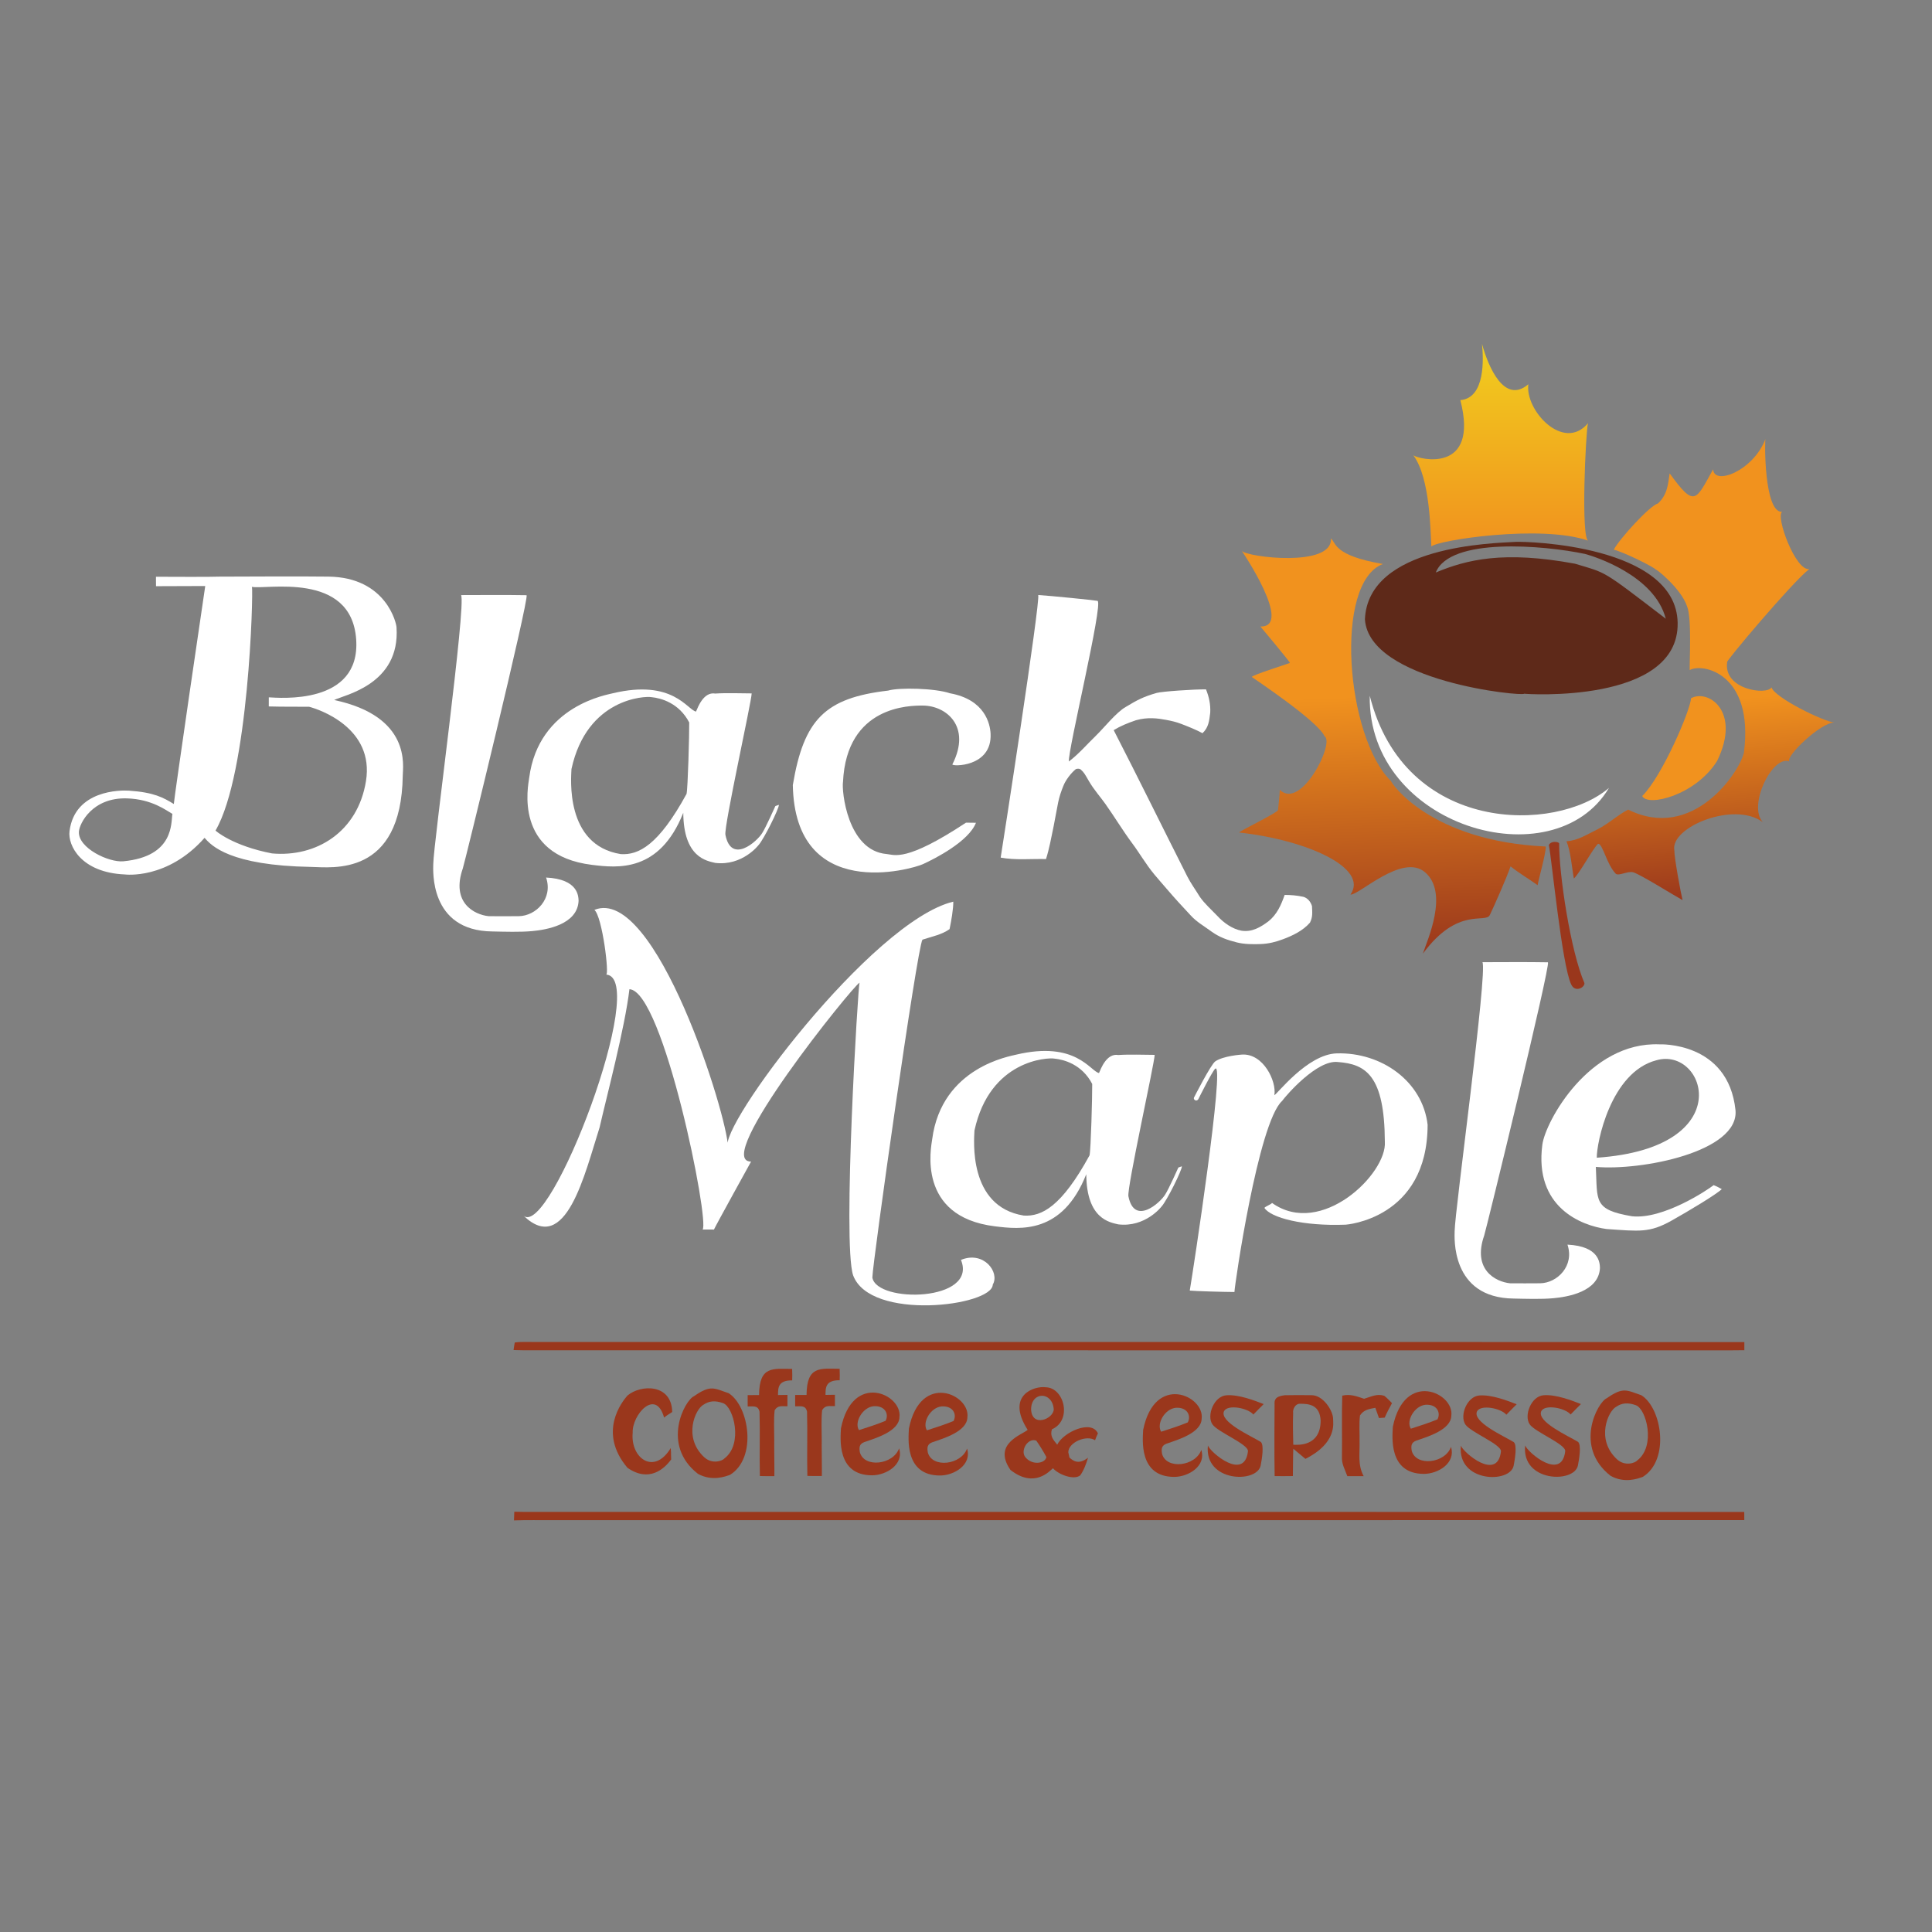 <?xml version="1.0" encoding="utf-8"?>
<svg viewBox="0 0 1024 1024" xmlns="http://www.w3.org/2000/svg">
  <rect x="0" y="0" width="1024" height="1024" fill="#808080" stroke="none"/>
  <defs>
    <linearGradient gradientUnits="userSpaceOnUse" x1="795.51" y1="182.23" x2="795.51" y2="289.69" id="gradient-3">
      <stop offset="0" style="stop-color: rgb(241, 206, 30);"/>
      <stop offset="1" style="stop-color: rgb(241, 146, 30);"/>
    </linearGradient>
    <linearGradient gradientUnits="userSpaceOnUse" x1="738.024" y1="285.402" x2="738.024" y2="505.46" id="gradient-2" gradientTransform="matrix(0.999, -0.036, 0.023, 0.623, -10.949, 217.376)">
      <stop offset="0" style="stop-color: rgba(241, 146, 30, 1)"/>
      <stop offset="1" style="stop-color: rgb(154, 55, 28);"/>
    </linearGradient>
    <linearGradient gradientUnits="userSpaceOnUse" x1="901.25" y1="238.968" x2="901.25" y2="477.08" id="gradient-1" gradientTransform="matrix(0.997, -0.075, 0.033, 0.441, -13.262, 334.341)">
      <stop offset="0" style="stop-color: rgba(241, 146, 30, 1)"/>
      <stop offset="1" style="stop-color: rgb(154, 55, 28);"/>
    </linearGradient>
  </defs>
  <path d="M 785.48 182.23 C 788.791 194.406 797.334 214.498 810.05 203.67 C 808.221 217.487 828.67 239.722 841.66 224.34 C 840.474 228.643 837.762 286.2 841.92 286.61 C 816.91 277.768 761.125 286.428 758.66 289.69 C 758.13 282.15 758.159 253.523 749.1 241.31 C 752.116 243.537 784.153 251.239 774.009 212.081 C 787.373 210.972 786.288 189.799 785.48 182.23 Z" style="fill: url(#gradient-3);"/>
  <path d="M 723.436 328.227 C 725.14 289.088 791.57 287.943 803.093 287.207 C 809.015 286.829 888.41 288.891 889.188 330.07 C 890.007 373.403 807.997 367.874 807.889 367.676 C 807.348 369.279 725.513 361.256 723.436 328.227 Z M 834.731 298.766 C 851.956 303.954 848.445 301.559 882.898 327.944 C 876.957 304.917 844.966 294.887 840.083 293.595 C 818.362 288.995 768.416 284.65 761 303.44 C 777.414 296.592 796.972 291.778 834.731 298.766 Z" style="fill: rgb(94, 41, 25);"/>
  <path d="M 82.667 305.693 C 90.287 305.733 112.3 305.82 115.93 305.63 C 135.28 305.62 154.731 305.391 174.09 305.62 C 204.867 305.984 210.2 330.683 210.17 332.583 C 212.15 362.834 182.44 368.33 177.12 371.02 C 218.053 379.734 213.54 405.975 213.47 411.03 C 212.727 465.015 175.839 459.67 164.935 459.486 C 121.901 458.758 112.007 448.253 108.435 444.061 C 88.645 466.435 66.205 463.479 66.205 463.479 C 42.946 462.501 35.886 448.061 36.844 440.544 C 39.636 418.63 64.008 418.772 68.34 419.064 C 81.619 419.959 86.574 422.732 92.127 426.139 C 92.207 423.529 108.282 313.55 108.781 310.602 C 107.081 310.62 88.624 310.668 82.695 310.693 C 82.632 309.513 82.706 307.85 82.667 305.693 Z M 41.818 440.795 C 41.279 449.441 57.637 457.237 65.388 456.499 C 92.548 453.913 90.566 435.833 91.381 431.391 C 88.143 429.57 80.621 423.607 67.4 423.163 C 48.872 422.541 42.083 436.555 41.818 440.795 Z M 133.464 311.008 C 133.491 311.016 133.519 311.023 133.548 311.031 C 133.524 310.913 133.495 310.904 133.464 311.008 Z M 133.548 311.031 C 134.266 314.462 131.881 409.887 114.23 440.214 C 114.307 440.379 123.335 448.321 144.17 452.33 C 167.522 454.446 189.595 441.06 193.969 414.02 C 198.529 385.83 169.243 376.008 163.817 374.59 C 156.85 374.583 149.533 374.607 142.463 374.427 C 142.483 372.787 142.44 371.23 142.47 369.6 C 147.727 369.83 191.213 374.024 188.779 338.894 C 186.249 302.381 140.259 312.756 133.548 311.031 Z" style="fill: rgb(255, 255, 255);"/>
  <path d="M 244.38 315.41 C 255.95 315.39 267.55 315.27 279.1 315.47 C 280.46 317.53 246.32 457.324 245.31 460.254 C 238.935 478.497 251.441 484.81 258.988 485.597 C 264.366 485.6 269.488 485.678 275 485.59 C 284.093 485.444 293.225 476.281 289.44 465.11 C 306.522 465.954 306.546 475.001 306.665 477.44 C 306.091 490.223 289.201 492.85 281.967 493.512 C 275.614 494.093 267.482 493.825 261.006 493.693 C 227.174 493.372 229.65 460.6 229.64 458.03 C 229.72 447.33 247.18 320.38 244.38 315.41 Z" style="fill: rgb(255, 255, 255);"/>
  <path d="M 550.27 315.37 C 556.62 315.76 579.416 318.042 581.726 318.472 C 584.866 319.782 565.83 398.29 566.53 403.6 C 571.77 399.64 576.16 394.46 580.89 389.9 C 585.15 385.79 591.659 377.491 596.689 374.681 C 602.969 370.891 605.95 369.34 612.96 367.29 C 615.71 366.47 633.13 365.29 639.21 365.39 C 640.83 369.43 641.664 373.274 641.451 377.737 C 640.928 382.044 640.557 385.66 637.34 388.6 C 633.76 386.68 630.001 385.203 626.21 383.73 C 623.591 382.713 621.081 382.107 618.08 381.55 C 613.706 380.738 608.37 379.961 602.05 381.75 C 597.423 383.33 593.806 384.835 590.28 386.99 C 603.52 412.73 616.27 438.79 629.34 464.63 C 631.25 468.35 633.71 471.68 635.87 475.25 C 638.52 479.07 642.18 482.25 645.38 485.62 C 648.64 489.16 653.23 492.41 658.01 493.29 C 663.59 494.14 668.03 491.5 672.31 488.31 C 676.86 484.65 679.01 479.69 680.9 474.32 C 684.37 474.36 687.097 474.554 690.863 475.343 C 692.973 475.953 694.668 477.844 695.377 480.25 C 695.517 483.59 695.849 485.943 694.313 489.01 C 690.588 493.291 685.155 495.907 680.02 497.81 C 676.223 499.217 672.588 500.206 668.09 500.37 C 664.031 500.518 659.519 500.496 655.55 499.5 C 650.388 498.204 646.34 496.76 642.23 493.82 C 638.34 490.94 634.22 488.69 630.95 485.04 C 626.67 480.46 622.502 475.946 618.55 471.31 C 615.933 468.24 613.99 466.094 611.72 463.35 C 607.312 458.02 603.962 452.139 600.07 446.93 C 595.06 440.19 590.539 432.648 585.86 426.08 C 583.068 422.161 579.863 418.661 577.14 414 C 574.906 410.177 574.61 409.44 572.71 407.77 C 572.02 407.36 571.19 407.32 570.22 407.64 C 567.44 409.91 564.743 413.62 563.58 416.58 C 562.388 419.613 561.534 422.016 560.87 425.18 C 560.014 429.26 559.25 434.054 558.47 437.817 C 557.193 443.977 556.148 449.807 554.41 455.32 C 546.46 455.12 538.22 456 530.38 454.55 C 530.82 452.06 551.6 318.22 550.27 315.37 Z" style="fill: rgb(255, 255, 255);"/>
  <path d="M 324.92 367.42 C 356.689 359.892 364.23 376.21 368.9 377.15 C 369.88 374.94 372.874 366.528 379.12 367.6 C 385.5 367.18 391.99 367.51 398.4 367.52 C 398.41 371.53 383.617 438.059 384.49 442.48 C 387.6 458.22 401.293 445.953 403.936 441.61 C 405.731 438.942 410.952 427.237 410.952 427.237 C 411.327 427.114 412.454 426.742 412.823 426.57 C 413.004 428.428 404.846 444.847 402.05 447.9 C 402.05 447.9 393.53 459.074 379.11 457.36 C 374.601 456.281 362.303 454.542 362.15 430.79 C 349.524 462.593 327.21 460.048 313.738 458.39 C 271.999 453.253 279.961 416.242 280.482 412.26 C 285.53 373.664 322.52 368.16 324.92 367.42 Z M 302.89 407.61 C 302.74 411.949 299.238 447.9 328.99 452.69 C 338.449 453.318 349.018 448.005 363.883 420.784 C 364.593 417.804 365.36 389.31 365.3 382.93 C 359.91 372.559 350.289 369.995 345.329 369.511 C 341.959 368.841 311.06 370.008 302.89 407.61 Z" style="fill: rgb(255, 255, 255);"/>
  <path d="M 726.003 368.78 C 724.846 438.132 823.543 466.759 852.79 417.604 C 824.753 441.654 744.473 442.331 726.003 368.78 Z" style="fill: rgb(255, 255, 255);"/>
  <path d="M 896.257 370.109 C 905.37 365.047 922.985 376.976 910.127 403.285 C 898.757 421.535 873.27 427.837 870.413 421.908 C 880.985 411.531 896.154 375.981 896.257 370.109 Z" style="fill: rgb(241, 146, 30);"/>
  <path d="M 732.976 298.926 C 706.838 308.78 713.381 390.652 737.267 414.007 C 737.267 414.78 757.673 445.825 819.285 448.676 C 819.375 452.636 815.46 465.89 814.98 469.15 C 810.22 465.76 805.19 462.85 800.63 459.19 C 798.37 465.699 791.852 480.382 789.633 484.977 C 787.336 489.734 772.76 480.2 754.15 505.46 C 756.501 498.243 768.009 473.349 755.36 462.36 C 743.387 451.959 720.292 474.548 715.78 474.14 C 725.682 459.931 692.222 445.11 656.761 441.253 C 656.911 440.503 676.936 430.869 677.376 429.359 C 677.724 425.601 678.176 422.287 678.334 418.624 C 689.557 429.68 707.594 393.568 702.057 390.246 C 698.28 381.937 663.978 359.267 663.431 358.776 C 664.995 357.374 679.513 352.897 683.659 351.376 C 684.108 351.211 668.023 332.051 668.023 332.051 C 685.691 332.5 658.184 291.957 658.184 291.957 C 660.785 295.331 706.512 300.919 705.395 285.402 C 708.269 287.596 706.454 294.403 732.976 298.926 Z" style="paint-order: fill; fill: url(#gradient-2);"/>
  <path d="M 862.94 429.1 C 897.229 446.194 921.882 409.361 924.303 398.999 C 929.817 356.566 901.992 351.237 895.58 355.182 C 895.385 351.877 896.781 327.498 894.198 321.424 C 891.013 311.798 877.186 300.969 877.757 302.034 C 876.89 300.616 860.382 292.51 855.333 291.342 C 858.306 285.644 874.361 268.019 878.783 266.82 C 883.966 261.951 884.083 256.279 884.952 250.909 C 898.269 269.204 898.656 265.483 908.004 248.729 C 908.368 257.567 929.334 249.615 935.76 232.597 C 935.268 232.633 934.841 271.959 944.571 271.274 C 940.939 273.736 951.786 302.931 958.977 301.588 C 950.191 308.237 913.793 351.555 915.441 350.901 C 913.258 365.596 936.608 368.618 938.936 364.311 C 940.474 369.693 966.477 382.455 972.239 382.946 C 965.174 382.835 946.352 400.716 948.378 403.557 C 939.396 400.119 926.3 426.919 934.283 435.725 C 919.127 424.488 885.137 438.381 887.439 450.663 C 887.349 454.393 890.85 473.39 891.79 477.08 C 886.934 474.423 869.386 463.403 865.624 462.333 C 862.782 461.525 857.939 464.468 856.379 463.088 C 851.543 458.1 849.473 447.193 847.045 447.209 C 844.655 449.059 836.972 463.313 834.182 465.613 C 833.092 459.723 832.55 451.38 830.26 445.88 C 836.3 445.55 841.26 442.18 846.72 439.55 C 852.48 436.68 857.28 432.02 862.94 429.1 Z" style="fill: url(#gradient-1);"/>
  <path d="M 820.929 447.914 C 822.017 445.415 826.384 446.185 826.381 447.062 C 826.319 463.398 832.371 503.978 839.782 521.058 C 839.995 523.433 834.777 526.234 832.772 521.772 C 827.836 511.667 822.374 454.522 820.929 447.914 Z" fill="#9a371c"/>
  <path d="M 505.266 477.893 C 505.336 481.653 504.133 488.465 503.284 492.47 C 499.004 495.46 494.334 496.25 488.92 498.046 C 486.11 502.026 462.38 670.07 462.37 677.13 C 464.682 690.851 518.401 689.953 509.328 667.774 C 521.434 662.776 530.013 674.385 526.19 680.86 C 525.889 692.282 461.169 700.361 452.16 675.91 C 446.463 658.615 454.851 521.56 455.573 520.847 C 451.981 522.63 376.945 615.66 398.086 615.66 C 398.086 615.66 379.236 649.745 378.41 651.69 C 376.4 651.68 374.39 651.67 372.38 651.67 C 376.266 647.875 351.629 525.121 333.61 524.304 C 331.22 544.683 321.459 581.469 317.796 597.573 C 309.993 621.93 299.935 666.008 277.48 644.334 C 291.604 656.825 344.427 518.046 321.265 516.544 C 323.036 516.898 319.265 485.834 315.044 482.258 C 347.486 468.959 385.816 592.109 385.843 608.019 C 380.1 598.113 461.914 488.343 505.266 477.893 Z" style="fill: rgb(255, 255, 255);"/>
  <path d="M 658.198 558.955 C 669.557 558.183 676.685 573.078 675.436 580.435 C 676.588 580.4 692.812 558.744 708.531 558.31 C 732.27 557.654 753.984 573.134 756.667 596.135 C 756.586 646.15 713.25 649.103 713.25 649.103 C 690.551 649.982 673.453 645.386 670.17 640.21 C 670.7 639.38 673.676 638.418 674.206 637.588 C 700.34 656.187 735.232 621.972 733.998 605.161 C 733.841 569.953 723.84 563.978 709.114 562.896 C 698.096 561.561 681.712 580.52 679.532 583.536 C 666.855 595.067 654.35 681.33 654.28 684.79 C 648.456 684.76 633.2 684.337 630.6 684.03 C 632.284 674.317 649.436 562.031 644.1 566.43 C 642.525 567.76 635.338 582.178 635.338 582.178 C 634.533 584.247 632.345 582.991 632.823 581.761 C 632.823 581.761 641.774 564.156 644.125 562.548 C 648.45 559.589 658.03 558.955 658.198 558.955 Z" style="fill: rgb(255, 255, 255);"/>
  <path d="M 879.531 553.521 C 879.531 553.521 915.95 551.87 919.847 588.373 C 921.889 610.516 869.931 620.596 845.83 618.482 C 846.717 636.527 844.394 641.145 864.91 644.63 C 881.411 646.503 905.102 630.675 908.257 628.154 C 910.556 629.075 909.508 628.658 912.575 630.258 C 909.722 633.067 894.912 641.939 885.929 646.973 C 874.251 653.517 868.975 652.603 851.518 651.409 C 838.011 649.601 813.097 639.788 817.478 606.674 C 819.099 594.426 842.29 552.041 879.531 553.521 Z M 846.33 613.62 C 922.18 608.413 903.879 554.472 877.932 561.958 C 853.567 568.256 846.176 606.114 846.33 613.62 Z" style="fill: rgb(255, 255, 255);"/>
  <path d="M 272.84 711.56 C 276.17 711.06 279.64 711.32 283.00 711.28 C 496.82 711.35 710.73 711.21 924.54 711.35 C 924.54 712.78 924.54 714.21 924.54 715.64 C 922.38 715.67 920.21 715.69 918.04 715.70 C 704.68 715.69 491.33 715.70 277.97 715.69 C 276.04 715.68 274.12 715.63 272.20 715.56 C 272.39 714.23 272.56 712.87 272.84 711.56 Z" fill="#9a371c"/>
  <path d="M 402.32 739.42 C 402.448 723.861 409.579 725.497 419.85 725.56 C 419.94 729.053 419.96 729.015 419.869 731.632 C 412.295 731.56 412.411 735.626 412.362 739.403 C 414.527 739.385 415.244 739.35 417.355 739.33 C 417.285 740.96 417.421 743.706 417.361 745.336 C 414.551 745.466 412.3 744.6 410.57 747.48 C 410.04 752.62 410.37 757.9 410.36 763.06 C 410.29 766.64 410.51 779.25 410.43 782.39 C 407.2 782.41 405.98 782.4 402.75 782.33 C 402.47 770.98 402.9 759.57 402.57 748.23 C 401.75 744.64 399.02 745.56 396.28 745.44 C 396.33 743.44 396.22 741.442 396.28 739.442 C 398.47 739.362 400.12 739.48 402.32 739.42 Z" fill="#9a371c"/>
  <path d="M 554.26 735.28 C 564.091 735.47 568.455 752.773 557.53 757.57 C 556.42 761.2 558.24 763.09 560.35 765.71 C 563.476 759.155 578.544 752.152 581.914 759.728 C 581.34 760.935 580.808 762.153 580.39 763.36 C 575.981 760.378 566.27 764.408 566.22 769.72 C 566.43 770.67 566.64 771.61 566.84 772.55 C 568.808 774.307 571.686 776.497 576.673 772.615 C 575.753 775.735 574.47 779.31 572.54 781.97 C 569.324 784.648 561.07 781.641 558.1 778.2 C 556.42 779.54 548.302 789.104 535.57 779.1 C 525.808 765.054 542.04 760.39 544.67 757.84 C 532.843 739.297 548.417 734.442 554.26 735.28 Z M 543.46 772.33 C 547.123 776.873 553.977 775.683 554.61 772.28 C 553.033 769.337 551.178 766.322 549.26 763.56 C 544.78 761.87 540.64 768.85 543.46 772.33 Z M 546.502 746.875 C 546.842 756.891 558.516 752.006 558.511 746.897 C 557.747 737.432 546.684 737.398 546.502 746.875 Z" fill="#9a371c"/>
  <path d="M 332.546 739.682 C 339.61 733.721 355.976 733.283 356.283 748.392 C 354.681 749.492 353.753 749.898 351.98 751.34 C 347.55 735.49 334.896 749.983 335.343 759.39 C 334.052 772.698 346.6 782.204 355.5 767.5 C 355.802 771.635 355.538 769.576 355.748 773.528 C 352.008 778.643 343.949 785.855 332.581 777.977 C 316.624 759.128 329.789 742.844 332.546 739.682 Z" fill="#9a371c"/>
  <path d="M 386.188 738.421 C 397.041 745.219 401.431 772.683 386.944 781.692 C 384.575 782.524 377.474 785.33 369.93 781.17 C 350.201 765.827 362.962 742.093 367.853 740.001 C 376.612 733.906 378.338 735.742 386.188 738.421 Z M 373.19 772.3 C 377.556 776.375 383.087 774.201 384.008 772.967 C 393.978 765.366 388.847 745.666 383.249 743.697 C 379.021 742.177 375.785 742.502 372.833 744.545 C 368.61 746.722 361.87 761.737 373.19 772.3 Z" fill="#9a371c"/>
  <path d="M 445.72 757.07 C 451.835 726.763 478.369 738.994 476.725 751.109 C 476.572 758.537 464.276 762.246 458.13 764.32 C 455.493 765.336 455.269 767.015 455.751 769.768 C 458.106 778.177 473.46 776.352 476.54 767.66 C 479.211 776.204 469.714 781.943 462.207 781.944 C 443.123 781.947 445.559 761.729 445.72 757.07 Z M 463.13 745.31 C 457.159 745.827 452.63 753.846 455.27 758 C 460.03 756.47 464.74 754.97 469.36 753.07 C 471.212 749.766 469.362 744.978 463.13 745.31 Z" fill="#9a371c"/>
  <path d="M 649.98 739.53 C 656.633 739.01 665.223 742.428 669.775 744.194 C 669.775 744.194 665.81 748.141 664.31 749.73 C 661.444 746.281 650.786 744.185 648.77 747.93 C 646.152 753.54 662.898 761.014 668.21 764.23 C 670.12 765.748 668.82 773.53 668.17 776.78 C 666.178 786.3 638.199 785.612 640.203 766.141 C 641.585 769.874 659.596 785.196 661.45 769.16 C 661.639 765.399 645.454 759.08 642.59 754.92 C 639.452 750.219 643.405 740.044 649.98 739.53 Z" fill="#9a371c"/>
  <path d="M 680.95 739.5 C 685.64 739.39 690.37 739.42 695.06 739.48 C 701.283 739.38 706.546 747.72 706.56 751.99 C 706.571 754.176 708.78 764.754 691.9 773.23 C 689.74 771.47 687.62 769.64 685.47 767.86 C 685.28 772.69 685.36 777.51 685.25 782.34 C 682.03 782.4 678.81 782.4 675.59 782.36 C 675.34 771.91 675.52 746.771 675.55 744.261 C 675.429 742.306 675.608 740.075 680.95 739.5 Z M 685.39 748.99 C 685.17 754.56 685.34 760.17 685.46 765.74 C 687.456 765.788 699.947 767 699.972 752.935 C 699.525 744.642 694.034 743.991 688.91 744.02 C 686.589 744.017 685.063 746.812 685.39 748.99 Z" fill="#9a371c"/>
  <path d="M 711.42 739.72 C 715.68 738.73 719.05 740.06 722.99 741.38 C 726.71 740.33 729.60 738.54 733.68 739.78 C 735.16 740.94 736.47 742.36 737.79 743.70 C 736.40 746.21 735.07 748.74 733.93 751.37 C 732.91 751.44 731.89 751.51 730.87 751.58 C 730.24 749.77 729.60 747.97 728.96 746.17 C 725.66 746.80 722.81 747.18 720.82 750.21 C 720.26 754.74 720.70 759.43 720.59 764.00 C 720.78 770.56 719.51 776.35 722.78 782.40 C 719.89 782.41 717.01 782.41 714.12 782.40 C 712.86 778.85 711.02 775.99 711.26 772.07 C 711.42 761.30 711.07 750.48 711.42 739.72 Z" fill="#9a371c"/>
  <path d="M 272.59 801.25 C 274.03 801.29 275.47 801.32 276.91 801.33 C 492.76 801.38 708.64 801.29 924.49 801.38 C 924.50 802.81 924.51 804.24 924.51 805.67 C 714.02 805.77 503.49 805.68 293.00 805.71 C 286.14 805.75 279.27 805.59 272.42 805.84 C 272.47 804.31 272.50 802.78 272.59 801.25 Z" fill="#9a371c"/>
  <path d="M 503.499 367.449 C 522.139 370.828 524.784 383.771 525.03 388.879 C 525.895 406.842 504.185 406.306 504.787 405.121 C 514.977 385.053 501.552 374.024 489.168 373.968 C 482.208 373.937 448.744 374 446.81 414.409 C 446.016 418.901 449.072 450.855 469.91 452.65 C 474.175 453.017 480.038 457.125 512.01 436.02 C 514.64 436.02 514.038 436.09 517.274 436.089 C 513.443 445.989 495.548 455.12 489.082 458.055 C 483.163 460.742 421.408 478.541 420.21 416.118 C 426.035 381.284 437.298 369.915 470.717 366.03 C 476.567 364.28 495.713 364.77 503.499 367.449 Z" style="fill: rgb(255, 255, 255);"/>
  <path d="M 785.728 509.982 C 797.298 509.962 808.898 509.842 820.448 510.042 C 821.808 512.102 787.668 651.896 786.658 654.826 C 780.283 673.069 792.789 679.382 800.336 680.169 C 805.714 680.172 810.836 680.25 816.348 680.162 C 825.441 680.016 834.573 670.853 830.788 659.682 C 847.87 660.526 847.894 669.573 848.013 672.012 C 847.439 684.795 830.549 687.422 823.315 688.084 C 816.962 688.665 808.83 688.397 802.354 688.265 C 768.522 687.944 770.998 655.172 770.988 652.602 C 771.068 641.902 788.528 514.952 785.728 509.982 Z" style="fill: rgb(255, 255, 255);"/>
  <path d="M 538.515 559.003 C 570.284 551.475 577.825 567.793 582.495 568.733 C 583.475 566.523 586.469 558.111 592.715 559.183 C 599.095 558.763 605.585 559.093 611.995 559.103 C 612.005 563.113 597.212 629.642 598.085 634.063 C 601.195 649.803 614.888 637.536 617.531 633.193 C 619.326 630.525 624.547 618.82 624.547 618.82 C 624.922 618.697 626.049 618.325 626.418 618.153 C 626.599 620.011 618.441 636.43 615.645 639.483 C 615.645 639.483 607.125 650.657 592.705 648.943 C 588.196 647.864 575.898 646.125 575.745 622.373 C 563.119 654.176 540.805 651.631 527.333 649.973 C 485.594 644.836 493.556 607.825 494.077 603.843 C 499.125 565.247 536.115 559.743 538.515 559.003 Z M 516.485 599.193 C 516.335 603.532 512.833 639.483 542.585 644.273 C 552.044 644.901 562.613 639.588 577.478 612.367 C 578.188 609.387 578.955 580.893 578.895 574.513 C 573.505 564.142 563.884 561.578 558.924 561.094 C 555.554 560.424 524.655 561.591 516.485 599.193 Z" style="fill: rgb(255, 255, 255);"/>
  <path d="M 427.491 739.348 C 427.619 723.789 434.75 725.425 445.021 725.488 C 445.111 728.981 445.131 728.943 445.04 731.56 C 437.466 731.488 437.582 735.554 437.533 739.331 C 439.698 739.313 440.415 739.278 442.526 739.258 C 442.456 740.888 442.592 743.634 442.532 745.264 C 439.722 745.394 437.471 744.528 435.741 747.408 C 435.211 752.548 435.541 757.828 435.531 762.988 C 435.461 766.568 435.681 779.178 435.601 782.318 C 432.371 782.338 431.151 782.328 427.921 782.258 C 427.641 770.908 428.071 759.498 427.741 748.158 C 426.921 744.568 424.191 745.488 421.451 745.368 C 421.501 743.368 421.391 741.37 421.451 739.37 C 423.641 739.29 425.291 739.408 427.491 739.348 Z" fill="#9a371c"/>
  <path d="M 481.735 757.176 C 487.85 726.869 514.384 739.1 512.74 751.215 C 512.587 758.643 500.291 762.352 494.145 764.426 C 491.508 765.442 491.284 767.121 491.766 769.874 C 494.121 778.283 509.475 776.458 512.555 767.766 C 515.226 776.31 505.729 782.049 498.222 782.05 C 479.138 782.053 481.574 761.835 481.735 757.176 Z M 499.145 745.416 C 493.174 745.933 488.645 753.952 491.285 758.106 C 496.045 756.576 500.755 755.076 505.375 753.176 C 507.227 749.872 505.377 745.084 499.145 745.416 Z" fill="#9a371c"/>
  <path d="M 605.893 757.908 C 612.008 727.601 638.542 739.832 636.898 751.947 C 636.745 759.375 624.449 763.084 618.303 765.158 C 615.666 766.174 615.442 767.853 615.924 770.606 C 618.279 779.015 633.633 777.19 636.713 768.498 C 639.384 777.042 629.887 782.781 622.38 782.782 C 603.296 782.785 605.732 762.567 605.893 757.908 Z M 623.303 746.148 C 617.332 746.665 612.803 754.684 615.443 758.838 C 620.203 757.308 624.913 755.808 629.533 753.908 C 631.385 750.604 629.535 745.816 623.303 746.148 Z" fill="#9a371c"/>
  <path d="M 869.957 739.507 C 880.81 746.305 885.2 773.769 870.713 782.778 C 868.344 783.61 861.243 786.416 853.699 782.256 C 833.97 766.913 846.731 743.179 851.622 741.087 C 860.381 734.992 862.107 736.828 869.957 739.507 Z M 856.959 773.386 C 861.325 777.461 866.856 775.287 867.777 774.053 C 877.747 766.452 872.616 746.752 867.018 744.783 C 862.79 743.263 859.554 743.588 856.602 745.631 C 852.379 747.808 845.639 762.823 856.959 773.386 Z" fill="#9a371c"/>
  <path d="M 738.226 756.311 C 744.341 726.004 770.875 738.235 769.231 750.35 C 769.078 757.778 756.782 761.487 750.636 763.561 C 747.999 764.577 747.775 766.256 748.257 769.009 C 750.612 777.418 765.966 775.593 769.046 766.901 C 771.717 775.445 762.22 781.184 754.713 781.185 C 735.629 781.188 738.065 760.97 738.226 756.311 Z M 755.636 744.551 C 749.665 745.068 745.136 753.087 747.776 757.241 C 752.536 755.711 757.246 754.211 761.866 752.311 C 763.718 749.007 761.868 744.219 755.636 744.551 Z" fill="#9a371c"/>
  <path d="M 784.072 739.628 C 790.725 739.108 799.315 742.526 803.867 744.292 C 803.867 744.292 799.902 748.239 798.402 749.828 C 795.536 746.379 784.878 744.283 782.862 748.028 C 780.244 753.638 796.99 761.112 802.302 764.328 C 804.212 765.846 802.912 773.628 802.262 776.878 C 800.27 786.398 772.291 785.71 774.295 766.239 C 775.677 769.972 793.688 785.294 795.542 769.258 C 795.731 765.497 779.546 759.178 776.682 755.018 C 773.544 750.317 777.497 740.142 784.072 739.628 Z" fill="#9a371c"/>
  <path d="M 818.134 739.504 C 824.787 738.984 833.377 742.402 837.929 744.168 C 837.929 744.168 833.964 748.115 832.464 749.704 C 829.598 746.255 818.94 744.159 816.924 747.904 C 814.306 753.514 831.052 760.988 836.364 764.204 C 838.274 765.722 836.974 773.504 836.324 776.754 C 834.332 786.274 806.353 785.586 808.357 766.115 C 809.739 769.848 827.75 785.17 829.604 769.134 C 829.793 765.373 813.608 759.054 810.744 754.894 C 807.606 750.193 811.559 740.018 818.134 739.504 Z" fill="#9a371c"/>
</svg>